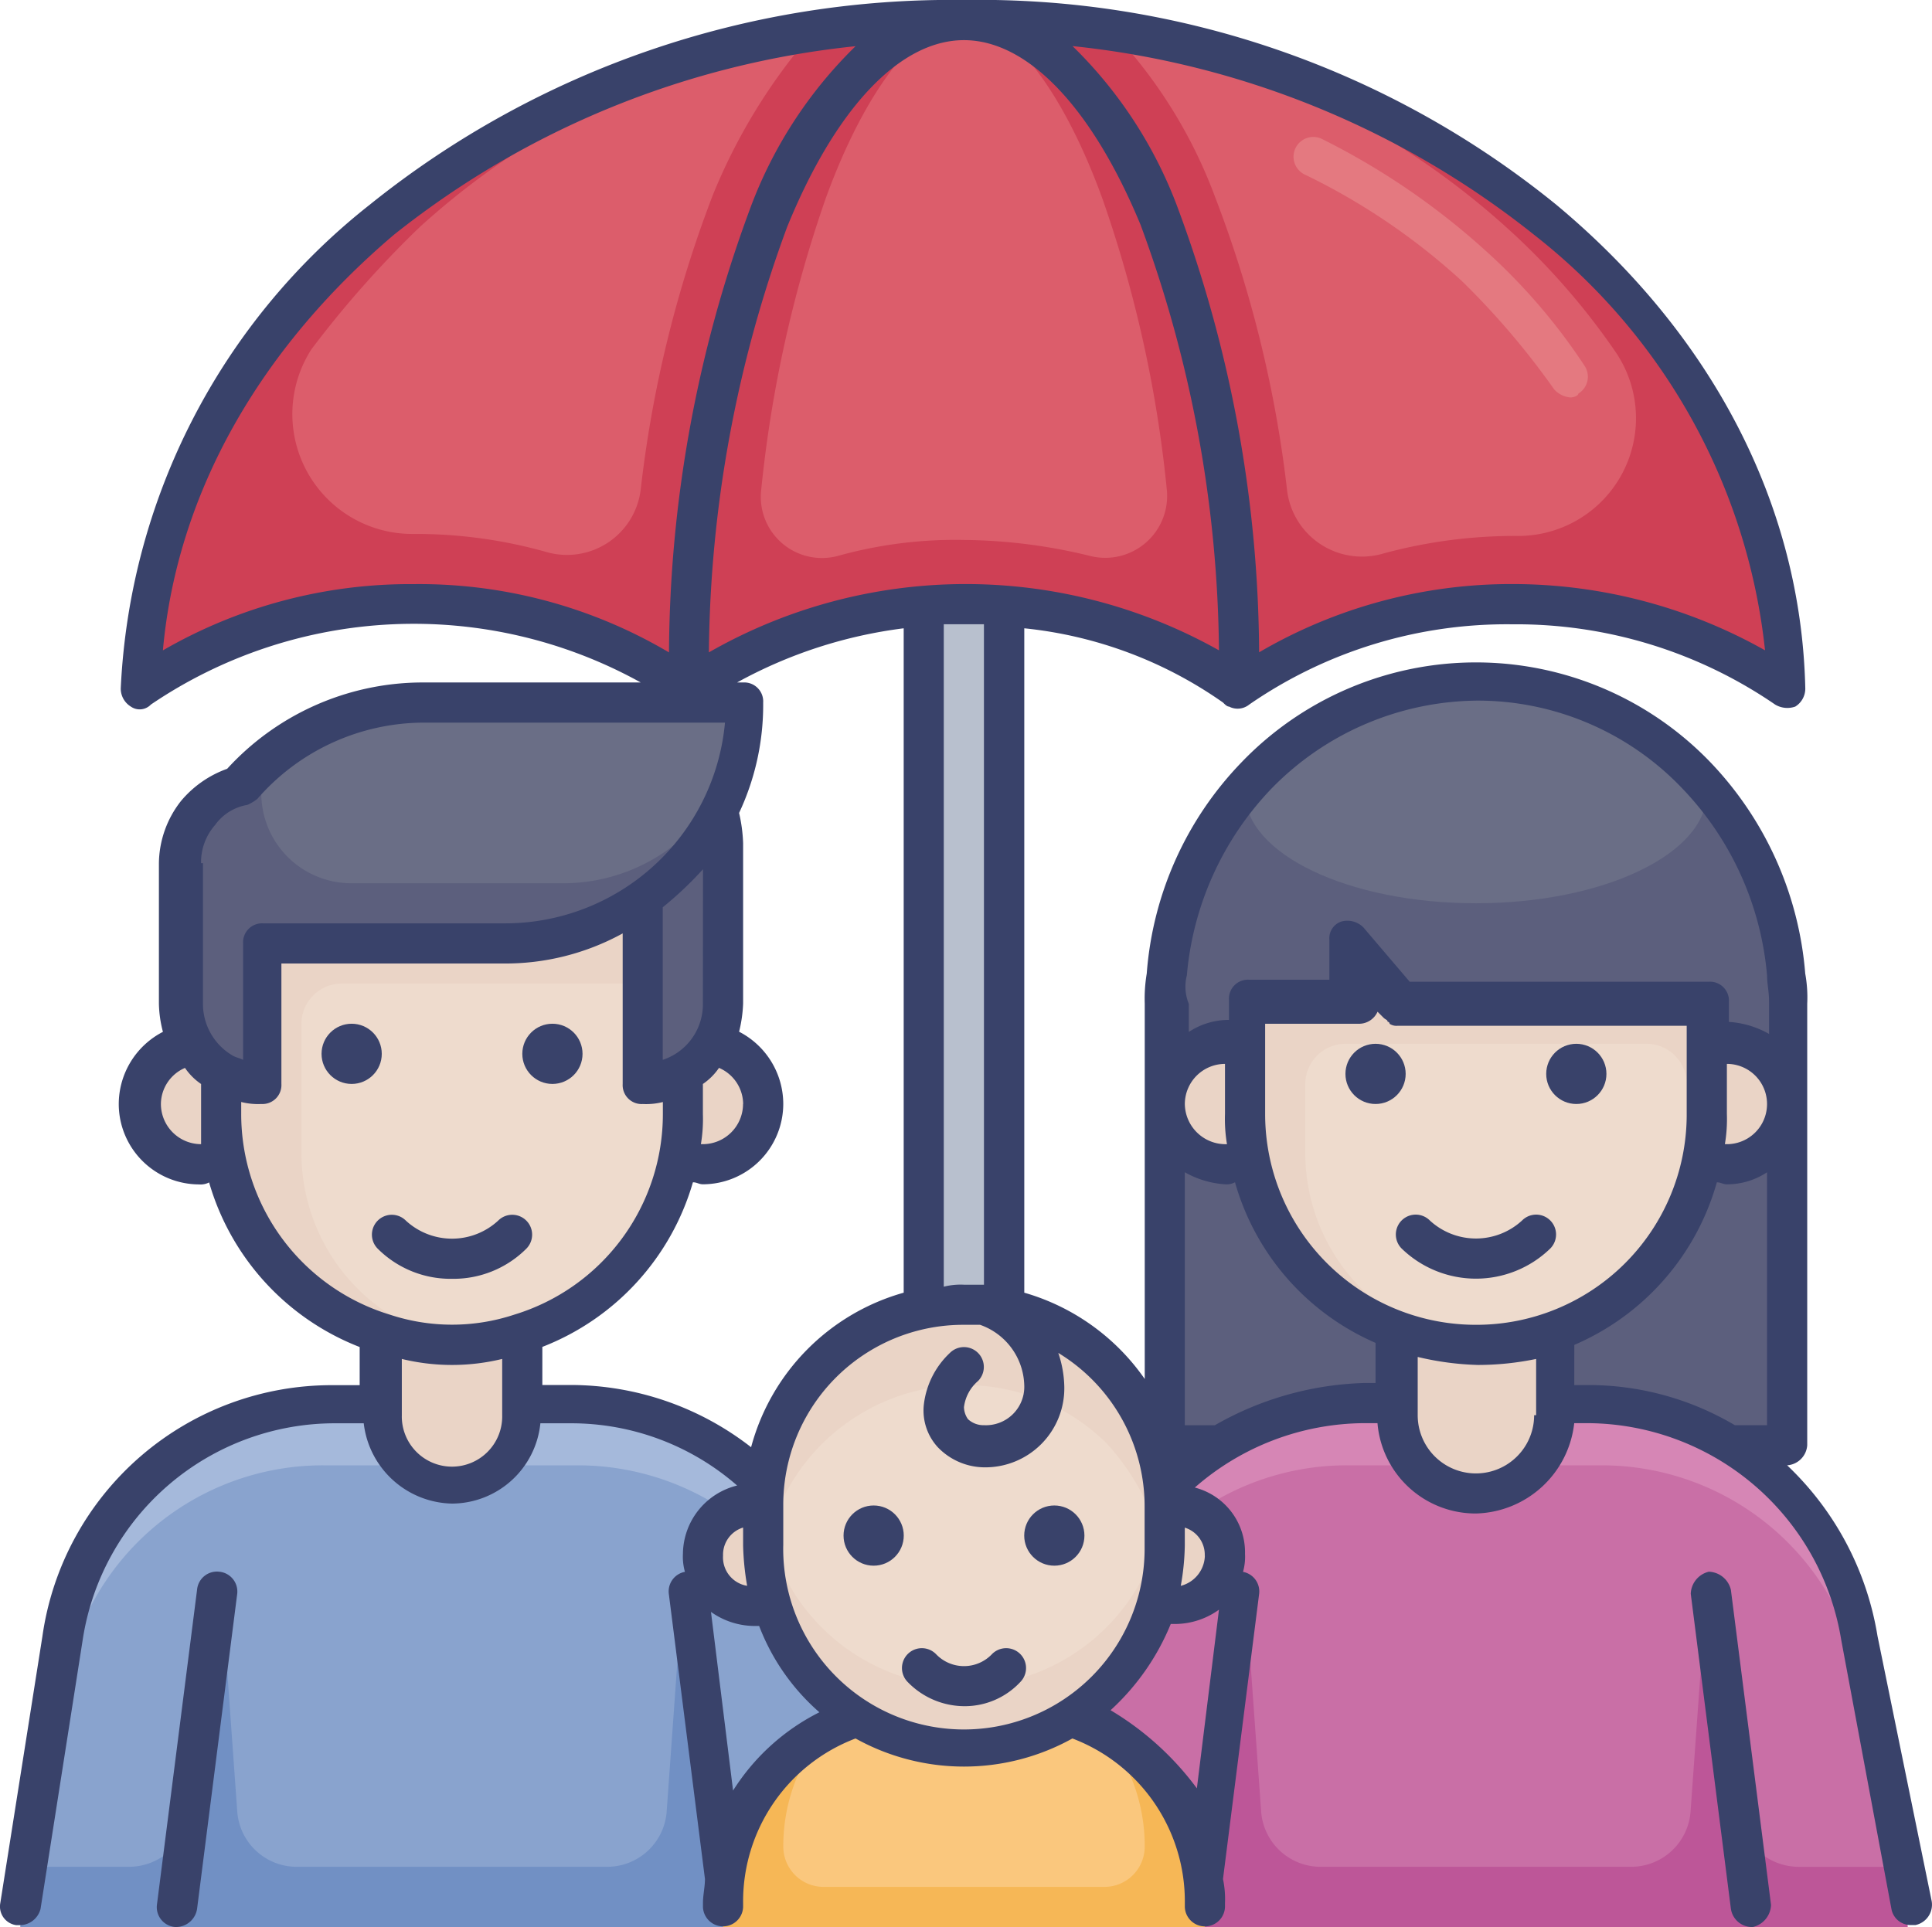 <svg xmlns="http://www.w3.org/2000/svg" width="60" height="59.856" viewBox="0 0 60 59.856">
  <g id="Сгруппировать_276" data-name="Сгруппировать 276" transform="translate(-437.985)">
    <rect id="Прямоугольник_108" data-name="Прямоугольник 108" width="2.494" height="21.823" transform="translate(466.675 18.705)" fill="#b8c0ce"/>
    <path id="Контур_553" data-name="Контур 553" d="M515.328,57.693H496V43.664A9.633,9.633,0,0,1,505.664,34h0a9.633,9.633,0,0,1,9.664,9.664Z" transform="translate(-21.843 -12.801)" fill="#5c5f7d"/>
    <ellipse id="Эллипс_64" data-name="Эллипс 64" cx="7.17" cy="3.429" rx="7.17" ry="3.429" transform="translate(476.651 21.199)" fill="#6a6e86"/>
    <path id="Контур_554" data-name="Контур 554" d="M465.811,86.211H439l1.434-9.353A8.121,8.121,0,0,1,448.477,70H456.4a8.169,8.169,0,0,1,8.043,6.859Z" transform="translate(-0.382 -26.355)" fill="#a5b9db"/>
    <path id="Контур_555" data-name="Контур 555" d="M465.649,87.341H439.4l1.122-7.482A8.121,8.121,0,0,1,448.565,73h7.918a8.169,8.169,0,0,1,8.043,6.859Z" transform="translate(-0.533 -27.484)" fill="#89a3ce"/>
    <path id="Контур_556" data-name="Контур 556" d="M459.182,70.988h0A2.209,2.209,0,0,1,457,68.806V66h4.365v2.806A2.209,2.209,0,0,1,459.182,70.988Z" transform="translate(-7.159 -24.849)" fill="#ead4c6"/>
    <path id="Контур_557" data-name="Контур 557" d="M460.573,86.108l-1-7.108-.5,6.983a1.852,1.852,0,0,1-1.87,1.746h-9.6a1.852,1.852,0,0,1-1.87-1.746l-.5-6.983-1,7.108a1.882,1.882,0,0,1-1.87,1.621H439V89.6h26.811v-1.87h-3.367A1.882,1.882,0,0,1,460.573,86.108Z" transform="translate(-0.382 -29.743)" fill="#7190c4"/>
    <path id="Контур_558" data-name="Контур 558" d="M448.117,55.741H446.87A1.837,1.837,0,0,1,445,53.87h0A1.837,1.837,0,0,1,446.87,52h1.247Z" transform="translate(-2.641 -19.578)" fill="#ead4c6"/>
    <path id="Контур_559" data-name="Контур 559" d="M471,52h1.247a1.837,1.837,0,0,1,1.87,1.87h0a1.837,1.837,0,0,1-1.87,1.871H471Z" transform="translate(-12.43 -19.578)" fill="#ead4c6"/>
    <path id="Контур_560" data-name="Контур 560" d="M456.17,59.094h0a7.132,7.132,0,0,1-7.17-7.17V46h14.341v5.923A7.132,7.132,0,0,1,456.17,59.094Z" transform="translate(-4.147 -17.319)" fill="#ead4c6"/>
    <path id="Контур_561" data-name="Контур 561" d="M458.923,60.223h0A5.961,5.961,0,0,1,453,54.3V50.247A1.251,1.251,0,0,1,454.247,49H463.6a1.251,1.251,0,0,1,1.247,1.247V54.3A5.961,5.961,0,0,1,458.923,60.223Z" transform="translate(-5.653 -18.448)" fill="#eedbcd"/>
    <path id="Контур_562" data-name="Контур 562" d="M516.811,86.211H490l1.434-9.353A8.121,8.121,0,0,1,499.477,70H507.4a8.169,8.169,0,0,1,8.043,6.859Z" transform="translate(-19.584 -26.355)" fill="#d686b5"/>
    <path id="Контур_563" data-name="Контур 563" d="M516.649,87.341H490.4l1.122-7.482A8.121,8.121,0,0,1,499.565,73h7.918a8.169,8.169,0,0,1,8.043,6.859Z" transform="translate(-19.734 -27.484)" fill="#c96fa6"/>
    <path id="Контур_564" data-name="Контур 564" d="M510.182,70.988h0A2.209,2.209,0,0,1,508,68.806V66h4.365v2.806A2.209,2.209,0,0,1,510.182,70.988Z" transform="translate(-26.361 -24.849)" fill="#ead4c6"/>
    <path id="Контур_565" data-name="Контур 565" d="M511.573,86.108l-1-7.108-.5,6.983a1.852,1.852,0,0,1-1.87,1.746h-9.6a1.852,1.852,0,0,1-1.87-1.746l-.5-6.983-1,7.108a1.882,1.882,0,0,1-1.871,1.621H490V89.6h26.811v-1.87h-3.367A1.882,1.882,0,0,1,511.573,86.108Z" transform="translate(-19.584 -29.743)" fill="#bd5698"/>
    <path id="Контур_566" data-name="Контур 566" d="M480.858,85h1.247a6.839,6.839,0,0,1,6.859,6.859H474A6.839,6.839,0,0,1,480.858,85Z" transform="translate(-13.56 -32.002)" fill="#f6b756"/>
    <path id="Контур_567" data-name="Контур 567" d="M482.612,83h0a5.588,5.588,0,0,1,5.612,5.612h0a1.251,1.251,0,0,1-1.247,1.247h-8.729A1.251,1.251,0,0,1,477,88.612h0A5.588,5.588,0,0,1,482.612,83Z" transform="translate(-14.689 -31.249)" fill="#fac77d"/>
    <path id="Контур_568" data-name="Контур 568" d="M488.47,71.235v1.247a6.235,6.235,0,0,1-12.47,0V70.923h0a6.267,6.267,0,0,1,10.662-4.115,6.124,6.124,0,0,1,1.808,4.115h0Z" transform="translate(-14.313 -24.472)" fill="#ead4c6"/>
    <path id="Контур_569" data-name="Контур 569" d="M487.652,78.118H474.559A1.544,1.544,0,0,1,473,76.559h0A1.544,1.544,0,0,1,474.559,75h13.094a1.544,1.544,0,0,1,1.559,1.559h0A1.544,1.544,0,0,1,487.652,78.118Z" transform="translate(-13.183 -28.237)" fill="#ead4c6"/>
    <path id="Контур_570" data-name="Контур 570" d="M488.4,73.676a6.249,6.249,0,0,1-12.1,0,6.275,6.275,0,0,1,10.475-2.868A7.292,7.292,0,0,1,488.4,73.676Z" transform="translate(-14.426 -25.978)" fill="#eedbcd"/>
    <path id="Контур_571" data-name="Контур 571" d="M499.117,55.741h-1.247A1.837,1.837,0,0,1,496,53.87h0A1.837,1.837,0,0,1,497.871,52h1.247Z" transform="translate(-21.843 -19.578)" fill="#ead4c6"/>
    <path id="Контур_572" data-name="Контур 572" d="M522,52h1.247a1.837,1.837,0,0,1,1.871,1.87h0a1.837,1.837,0,0,1-1.871,1.871H522Z" transform="translate(-31.632 -19.578)" fill="#ead4c6"/>
    <path id="Контур_573" data-name="Контур 573" d="M507.17,60.6h0a7.132,7.132,0,0,1-7.17-7.17V50h14.341v3.429A7.132,7.132,0,0,1,507.17,60.6Z" transform="translate(-23.349 -18.825)" fill="#ead4c6"/>
    <path id="Контур_574" data-name="Контур 574" d="M508.923,61.353h0A5.961,5.961,0,0,1,503,55.429V53.247A1.251,1.251,0,0,1,504.247,52H513.6a1.251,1.251,0,0,1,1.247,1.247v2.182A5.961,5.961,0,0,1,508.923,61.353Z" transform="translate(-24.478 -19.578)" fill="#eedbcd"/>
    <path id="Контур_575" data-name="Контур 575" d="M496.127,21.8a15.241,15.241,0,0,0-17.084,0h0a.862.862,0,0,0-.249-.187,15,15,0,0,0-8.293-2.432,14.647,14.647,0,0,0-8.23,2.432.861.861,0,0,0-.249.187h0A15.139,15.139,0,0,0,445,21.8c.125-5.674,2.993-10.787,7.482-14.528a29.569,29.569,0,0,1,36.163,0A19.365,19.365,0,0,1,496.127,21.8Z" transform="translate(-2.641 -0.414)" fill="#cf4055"/>
    <path id="Контур_576" data-name="Контур 576" d="M456.5,7.686A24.6,24.6,0,0,1,468.657,1.7,17.958,17.958,0,0,0,465.6,6.688a37.231,37.231,0,0,0-2.245,9.165,2.306,2.306,0,0,1-2.93,1.933,14.907,14.907,0,0,0-4.115-.561h-.062a3.721,3.721,0,0,1-3.118-5.736A31.973,31.973,0,0,1,456.5,7.686Z" transform="translate(-5.473 -0.64)" fill="#dc5d6b"/>
    <path id="Контур_577" data-name="Контур 577" d="M506.008,17.325h-.062a15.58,15.58,0,0,0-4.115.561,2.343,2.343,0,0,1-2.93-1.933,37.229,37.229,0,0,0-2.245-9.165A15.162,15.162,0,0,0,493.6,1.8a24.6,24.6,0,0,1,12.158,5.986,21.7,21.7,0,0,1,3.367,3.866A3.657,3.657,0,0,1,506.008,17.325Z" transform="translate(-20.939 -0.678)" fill="#dc5d6b"/>
    <g id="Сгруппировать_39" data-name="Сгруппировать 39" transform="translate(478.162 4.254)">
      <path id="Контур_578" data-name="Контур 578" d="M511.013,14.914a.77.77,0,0,1-.5-.249,24.133,24.133,0,0,0-2.868-3.367,20.278,20.278,0,0,0-4.863-3.3.614.614,0,1,1,.5-1.122,22.466,22.466,0,0,1,5.113,3.492,18.426,18.426,0,0,1,3.055,3.554.613.613,0,0,1-.187.873C511.263,14.852,511.138,14.914,511.013,14.914Z" transform="translate(-502.423 -6.823)" fill="#e47980"/>
    </g>
    <path id="Контур_579" data-name="Контур 579" d="M489.384,21.576h-.249a15,15,0,0,0-8.293-2.432,14.647,14.647,0,0,0-8.23,2.432H472.3a40.9,40.9,0,0,1,2.494-14.4C476.353,3.369,478.473,1,480.842,1s4.489,2.369,6.048,6.173A40.9,40.9,0,0,1,489.384,21.576Z" transform="translate(-12.92 -0.376)" fill="#cf4055"/>
    <path id="Контур_580" data-name="Контур 580" d="M478.264,17.647a1.9,1.9,0,0,1-2.369-2.058,39.559,39.559,0,0,1,2-9.041C479.137,3.12,480.82,1,482.192,1s3.055,2.12,4.3,5.549a38.82,38.82,0,0,1,2,9.041,1.922,1.922,0,0,1-2.369,2.058,16.956,16.956,0,0,0-3.928-.5A13.58,13.58,0,0,0,478.264,17.647Z" transform="translate(-14.27 -0.376)" fill="#dc5d6b"/>
    <path id="Контур_581" data-name="Контур 581" d="M472.307,40.5a2.5,2.5,0,0,1,.187.935v4.988A2.5,2.5,0,0,1,470,48.917v-5.8" transform="translate(-12.054 -15.248)" fill="#5c5f7d"/>
    <path id="Контур_582" data-name="Контур 582" d="M454.482,35a7.451,7.451,0,0,0-5.612,2.556,2.341,2.341,0,0,0-1.309.873A2.629,2.629,0,0,0,447,39.988v4.365a2.515,2.515,0,0,0,1.247,2.182,2.838,2.838,0,0,0,1.247.312V42.482h7.482A7.5,7.5,0,0,0,464.458,35Z" transform="translate(-3.394 -13.177)" fill="#5c5f7d"/>
    <path id="Контур_583" data-name="Контур 583" d="M460.353,40.612h-6.547A2.794,2.794,0,0,1,451,37.806h0A2.794,2.794,0,0,1,453.806,35h12.158A5.588,5.588,0,0,1,460.353,40.612Z" transform="translate(-4.9 -13.177)" fill="#6a6e86"/>
    <g id="Сгруппировать_78" data-name="Сгруппировать 78" transform="translate(437.985)">
      <path id="Контур_755" data-name="Контур 755" d="M496.292,50.815a9.376,9.376,0,0,0-2.806-5.3.67.67,0,0,0,.624-.624V31.175a4.129,4.129,0,0,0-.062-.935,10.727,10.727,0,0,0-2.93-6.547,10.094,10.094,0,0,0-14.59,0,10.572,10.572,0,0,0-2.93,6.547,4.719,4.719,0,0,0-.062.935V42.834a6.869,6.869,0,0,0-3.741-2.681V19.516a13.006,13.006,0,0,1,6.173,2.307c.062.062.125.125.187.125a.574.574,0,0,0,.624-.062,14.069,14.069,0,0,1,8.168-2.494,14.211,14.211,0,0,1,8.168,2.494.738.738,0,0,0,.623.062.655.655,0,0,0,.312-.561c-.125-5.674-2.868-10.974-7.731-15.026A28.4,28.4,0,0,0,467.922,0a28.814,28.814,0,0,0-18.456,6.36,20.329,20.329,0,0,0-7.731,15.026.655.655,0,0,0,.312.561.48.48,0,0,0,.624-.062,14.541,14.541,0,0,1,15.213-.686h-6.858a8.233,8.233,0,0,0-5.986,2.681,3.323,3.323,0,0,0-1.434,1,3.18,3.18,0,0,0-.686,1.933v4.365a3.678,3.678,0,0,0,.125.873,2.528,2.528,0,0,0-1.372,2.245,2.5,2.5,0,0,0,2.494,2.494.562.562,0,0,0,.312-.062,7.813,7.813,0,0,0,4.676,5.113v1.185h-.811a9.073,9.073,0,0,0-9.041,7.794l-1.309,8.293a.584.584,0,0,0,.5.686h.125a.671.671,0,0,0,.624-.5l1.309-8.355a7.923,7.923,0,0,1,7.856-6.734h.873a2.819,2.819,0,0,0,2.743,2.494,2.772,2.772,0,0,0,2.743-2.494h.935a7.828,7.828,0,0,1,5.175,1.933,2.207,2.207,0,0,0-1.683,2.12,1.725,1.725,0,0,0,.062.561.618.618,0,0,0-.5.686l1.122,8.854c0,.249-.062.5-.062.748v.125a.624.624,0,0,0,1.247,0v-.125A5.411,5.411,0,0,1,464.555,54a6.93,6.93,0,0,0,6.734,0,5.411,5.411,0,0,1,3.492,5.113v.125a.624.624,0,0,0,1.247,0v-.125a3.036,3.036,0,0,0-.062-.748l1.122-8.854a.618.618,0,0,0-.5-.686,1.726,1.726,0,0,0,.062-.561,2.079,2.079,0,0,0-1.559-2.058,8.049,8.049,0,0,1,5.237-2h.436a3.06,3.06,0,0,0,3.055,2.806,3.152,3.152,0,0,0,3.055-2.806h.436a8.02,8.02,0,0,1,7.856,6.734l1.559,8.355a.607.607,0,0,0,.624.5h.125a.647.647,0,0,0,.5-.748Zm-12.47-9.664a6.546,6.546,0,0,1-6.547-6.547V31.8h2.93a.631.631,0,0,0,.561-.374l.187.187h0c.062.062.125.062.125.125a.061.061,0,0,1,.062.062.375.375,0,0,0,.249.062h8.978v2.806A6.533,6.533,0,0,1,483.822,41.151ZM476.09,35.54h0a1.265,1.265,0,0,1-1.309-1.247,1.251,1.251,0,0,1,1.247-1.247V34.6A4.719,4.719,0,0,0,476.09,35.54Zm15.525-.935V33.046a1.247,1.247,0,1,1,0,2.494h-.062A4.722,4.722,0,0,0,491.615,34.6Zm-16.772-4.3a9.578,9.578,0,0,1,2.619-5.8,9.022,9.022,0,0,1,6.422-2.743,8.775,8.775,0,0,1,6.36,2.743,9.578,9.578,0,0,1,2.619,5.8c0,.249.062.5.062.811v1a2.9,2.9,0,0,0-1.247-.374v-.624a.589.589,0,0,0-.624-.624h-9.29l-1.434-1.683a.7.7,0,0,0-.686-.187.545.545,0,0,0-.374.561v1.247h-2.494a.589.589,0,0,0-.624.624v.624a2.248,2.248,0,0,0-1.247.374v-.873A1.4,1.4,0,0,1,474.843,30.3Zm-6.3,9.6h-.624a2.121,2.121,0,0,0-.624.062V19.391h1.247Zm-7.482-5.612a1.251,1.251,0,0,1-1.247,1.247h-.062a4.719,4.719,0,0,0,.062-.935v-.935a1.9,1.9,0,0,0,.5-.5A1.232,1.232,0,0,1,461.064,34.293Zm-1.247-3.118a1.816,1.816,0,0,1-1.247,1.746V28.182A11.2,11.2,0,0,0,459.817,27Zm8.105-29.928c2,0,3.99,2.12,5.487,5.736A39.043,39.043,0,0,1,475.841,20.2,16.054,16.054,0,0,0,460,20.264a39.043,39.043,0,0,1,2.432-13.218C463.932,3.367,465.927,1.247,467.922,1.247ZM485.63,7.295A18.938,18.938,0,0,1,492.8,20.2a15.982,15.982,0,0,0-7.794-2.058,15.507,15.507,0,0,0-7.918,2.12,40.194,40.194,0,0,0-2.494-13.717,13.684,13.684,0,0,0-3.3-5.113A27.516,27.516,0,0,1,485.63,7.295ZM450.838,18.144a15.334,15.334,0,0,0-7.794,2.058c.436-4.863,2.993-9.353,7.17-12.906a27.516,27.516,0,0,1,14.341-5.861,13.684,13.684,0,0,0-3.3,5.113,40.194,40.194,0,0,0-2.494,13.717A15.232,15.232,0,0,0,450.838,18.144Zm-6.609,8.667a1.749,1.749,0,0,1,.436-1.185,1.543,1.543,0,0,1,1-.624,1.363,1.363,0,0,0,.312-.187,6.869,6.869,0,0,1,5.175-2.369H460.5a6.859,6.859,0,0,1-6.859,6.235h-7.482a.589.589,0,0,0-.624.624v3.616c-.125-.062-.187-.062-.312-.125a1.861,1.861,0,0,1-.935-1.621V26.811Zm0,8.729a1.251,1.251,0,0,1-1.247-1.247,1.232,1.232,0,0,1,.748-1.122,1.9,1.9,0,0,0,.5.5V35.54Zm1.247-.935V34.23a2.121,2.121,0,0,0,.624.062.589.589,0,0,0,.624-.624V29.928h6.858a7.572,7.572,0,0,0,3.741-.935v4.676a.589.589,0,0,0,.624.624,2.121,2.121,0,0,0,.624-.062V34.6a6.511,6.511,0,0,1-4.614,6.235h0a6.148,6.148,0,0,1-3.866,0h0A6.511,6.511,0,0,1,445.476,34.6Zm8.105,9.353a1.559,1.559,0,1,1-3.117,0V42.211a6.588,6.588,0,0,0,3.117,0Zm1.247-.935V41.837a7.813,7.813,0,0,0,4.676-5.113c.125,0,.187.062.312.062a2.5,2.5,0,0,0,2.494-2.494,2.528,2.528,0,0,0-1.372-2.245,4.21,4.21,0,0,0,.125-.873V26.187a4.813,4.813,0,0,0-.125-.935,7.886,7.886,0,0,0,.748-3.429.589.589,0,0,0-.624-.624h-.187a14.446,14.446,0,0,1,5.175-1.683V40.153a6.817,6.817,0,0,0-4.739,4.8,9.135,9.135,0,0,0-5.612-1.933h-.873Zm6.235,4.427v.561a8.45,8.45,0,0,0,.125,1.247.893.893,0,0,1-.748-.935A.881.881,0,0,1,461.064,47.448Zm-.312,8.168-.686-5.549a2.351,2.351,0,0,0,1.309.436h.187a6.743,6.743,0,0,0,1.871,2.681A6.755,6.755,0,0,0,460.752,55.616Zm1.559-7.607V46.763a5.588,5.588,0,0,1,5.612-5.612h.5a2.047,2.047,0,0,1,1.372,1.871,1.193,1.193,0,0,1-1.247,1.247.708.708,0,0,1-.5-.187.669.669,0,0,1-.125-.374,1.276,1.276,0,0,1,.436-.811.617.617,0,0,0-.873-.873,2.621,2.621,0,0,0-.811,1.621,1.684,1.684,0,0,0,.436,1.309,2.03,2.03,0,0,0,1.434.624,2.456,2.456,0,0,0,2.494-2.494,3.459,3.459,0,0,0-.187-1.06,5.577,5.577,0,0,1,2.681,4.8v1.247a5.612,5.612,0,1,1-11.223-.062Zm10.163,5.113a7.433,7.433,0,0,0,1.871-2.681h.187A2.351,2.351,0,0,0,475.841,50l-.686,5.549A9.144,9.144,0,0,0,472.474,53.122Zm2.93-4.8a.993.993,0,0,1-.748.935,7.672,7.672,0,0,0,.125-1.247v-.561A.881.881,0,0,1,475.4,48.321Zm.312-4.053h-.935V36.412a2.9,2.9,0,0,0,1.247.374.562.562,0,0,0,.312-.062,7.737,7.737,0,0,0,4.365,4.988v1.247h-.374A9.879,9.879,0,0,0,475.716,44.269Zm9.914-.312a1.808,1.808,0,1,1-3.616,0V42.149a9.025,9.025,0,0,0,1.87.249,8.9,8.9,0,0,0,1.808-.187v1.746Zm1.247-.935V41.775a7.788,7.788,0,0,0,4.427-5.05c.125,0,.187.062.312.062a2.248,2.248,0,0,0,1.247-.374v7.856h-1a8.917,8.917,0,0,0-4.552-1.247Z" transform="translate(-437.985)" fill="#39426a"/>
      <path id="Контур_756" data-name="Контур 756" d="M447.727,78.294a.619.619,0,0,0-.686.561l-1.247,9.789a.619.619,0,0,0,.561.686h.062a.663.663,0,0,0,.624-.561l1.247-9.789A.619.619,0,0,0,447.727,78.294Z" transform="translate(-440.921 -29.474)" fill="#39426a"/>
      <path id="Контур_757" data-name="Контур 757" d="M522.761,78.3a.731.731,0,0,0-.561.686l1.247,9.789a.663.663,0,0,0,.623.561h.062a.731.731,0,0,0,.561-.686l-1.247-9.789A.73.73,0,0,0,522.761,78.3Z" transform="translate(-469.692 -29.48)" fill="#39426a"/>
      <circle id="Эллипс_69" data-name="Эллипс 69" cx="0.935" cy="0.935" r="0.935" transform="translate(26.197 46.763)" fill="#39426a"/>
      <circle id="Эллипс_70" data-name="Эллипс 70" cx="0.935" cy="0.935" r="0.935" transform="translate(31.808 46.763)" fill="#39426a"/>
      <circle id="Эллипс_71" data-name="Эллипс 71" cx="0.935" cy="0.935" r="0.935" transform="translate(9.986 31.799)" fill="#39426a"/>
      <circle id="Эллипс_72" data-name="Эллипс 72" cx="0.935" cy="0.935" r="0.935" transform="translate(16.221 31.799)" fill="#39426a"/>
      <circle id="Эллипс_73" data-name="Эллипс 73" cx="0.935" cy="0.935" r="0.935" transform="translate(41.784 32.422)" fill="#39426a"/>
      <circle id="Эллипс_74" data-name="Эллипс 74" cx="0.935" cy="0.935" r="0.935" transform="translate(48.019 32.422)" fill="#39426a"/>
      <path id="Контур_758" data-name="Контур 758" d="M458.994,62.5a3.2,3.2,0,0,0,2.307-.935.617.617,0,1,0-.873-.873,2.113,2.113,0,0,1-2.868,0,.617.617,0,1,0-.873.873A3.2,3.2,0,0,0,458.994,62.5Z" transform="translate(-444.956 -22.778)" fill="#39426a"/>
      <path id="Контур_759" data-name="Контур 759" d="M511.428,60.687a2.113,2.113,0,0,1-2.868,0,.617.617,0,1,0-.873.873,3.313,3.313,0,0,0,4.614,0,.617.617,0,0,0-.873-.873Z" transform="translate(-464.157 -22.778)" fill="#39426a"/>
      <path id="Контур_760" data-name="Контур 760" d="M485.706,82.287a1.2,1.2,0,0,1-1.746,0,.617.617,0,0,0-.873.873,2.462,2.462,0,0,0,1.746.748,2.359,2.359,0,0,0,1.746-.748.617.617,0,0,0-.873-.873Z" transform="translate(-454.895 -30.911)" fill="#39426a"/>
    </g>
  </g>
</svg>
